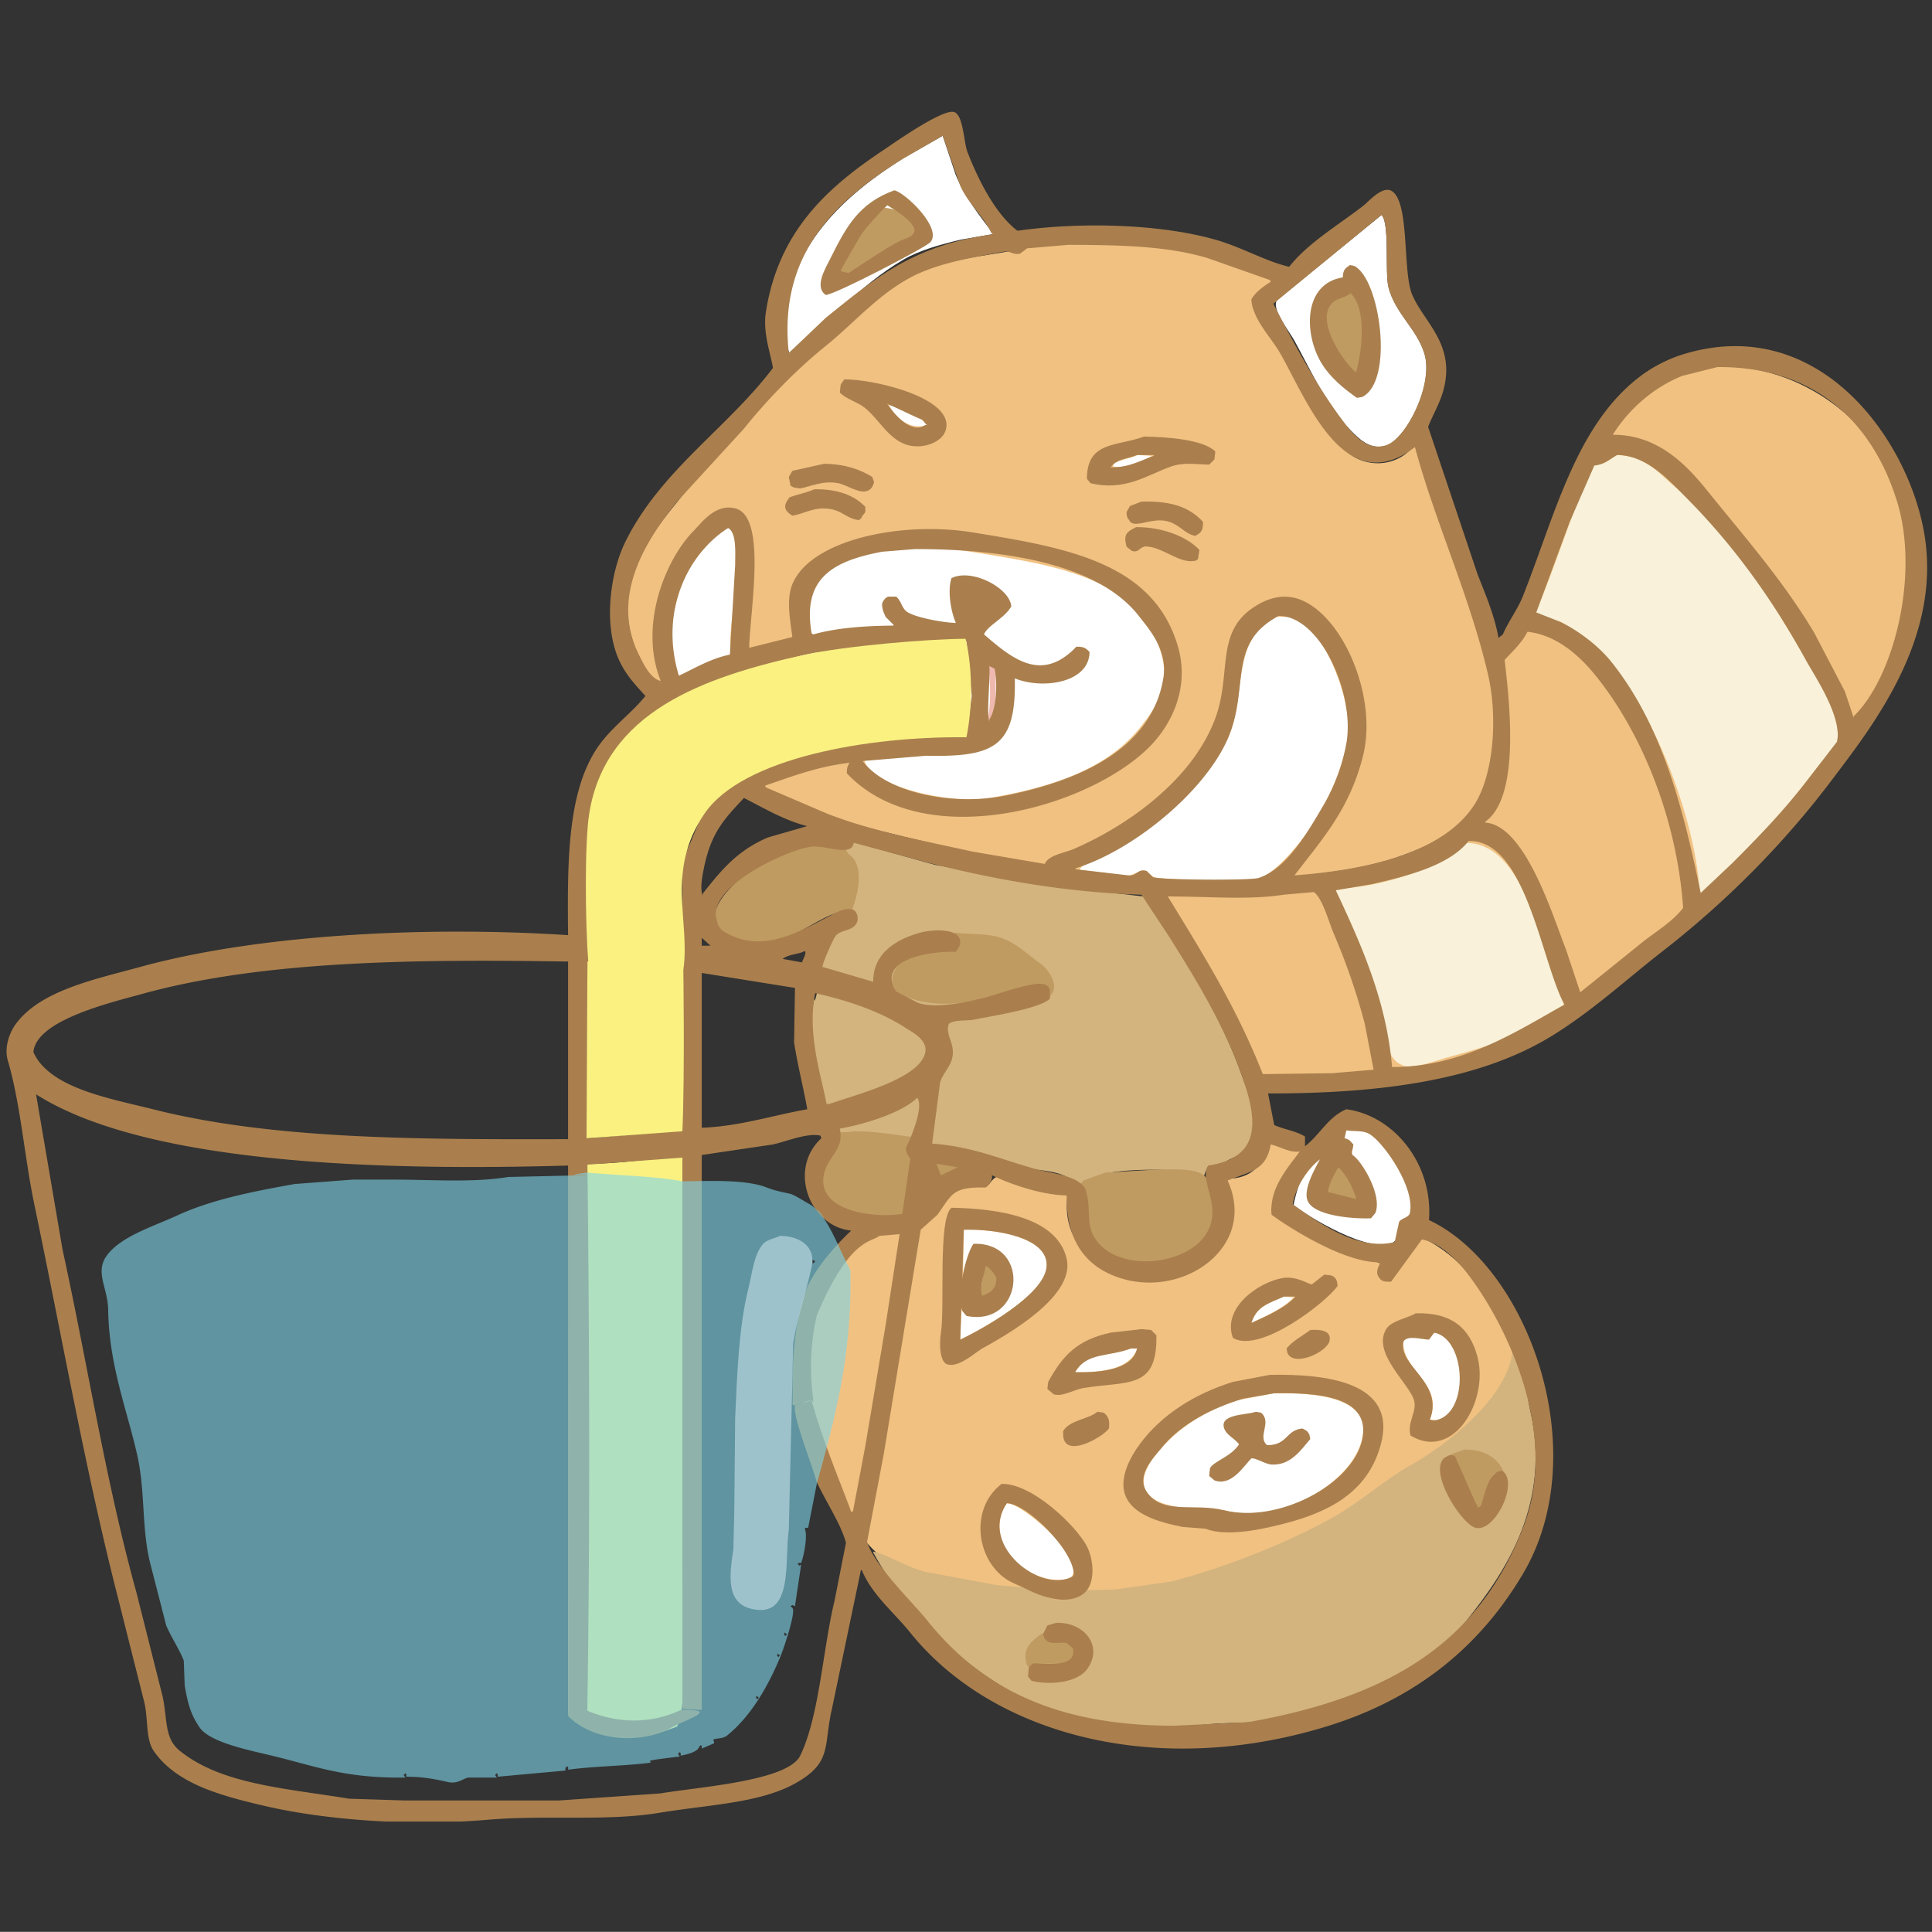 <svg xmlns="http://www.w3.org/2000/svg" xmlns:xlink="http://www.w3.org/1999/xlink" width="500.037" height="500" viewBox="0 -125.418 2197 2196.837">
  <rect x="0" y="-125.418" width="2197" height="2196.837" fill="#333333" stroke="none"/>
  <defs>
    <style>
      .cls-1 {
        fill: #f1c182;
      }

      .cls-1, .cls-10, .cls-2, .cls-3, .cls-4, .cls-5, .cls-6, .cls-7, .cls-8, .cls-9 {
        fill-rule: evenodd;
      }

      .cls-2 {
        fill: #f9f1d9;
      }

      .cls-3 {
        fill: #d3b47e;
      }

      .cls-4 {
        fill: #c09b61;
      }

      .cls-5 {
        fill: #fff;
      }

      .cls-6 {
        fill: #f0b9af;
      }

      .cls-7 {
        fill: #faf181;
      }

      .cls-8 {
        fill: #aa7f4d;
      }

      .cls-9 {
        fill: #7dd6e9;
      }

      .cls-10, .cls-9 {
        opacity: 0.6;
      }

      .cls-10 {
        fill: #c8e1ea;
      }
    </style>
    <clipPath id="clip-path">
      <rect width="2197" height="1946"/>
    </clipPath>
  </defs>
  <g clip-path="url(#clip-path)">
    <path id="形狀_55" data-name="形狀 55" class="cls-1" d="M1815,1304m-370-129c11.96,3.67,22.45,9.4,35,8-12.27,21.19-32,37.24-34,69,9.07,15.74,73.59,44.37,94,52q15.495,3.495,31,7c-2.39,3.63-5.54,8.29-3,14,2.61,5.88,6.73,6.49,13,6q18-24.495,36-49c43.94,20.67,72.13,59.33,92,104q6.495,14.505,13,29c1.52,31.24-49.86,87.71-69,103-88.81,70.94-182.05,193.46-313.54,180.84-32.73-3.14-68.68-4.44-100.46,1.16-11.85,2.09-25.09,1.26-45-3-13.46-.53-43-3-53-7-66.41-9.25-120.05-19.48-156-62-124.68-171.57-56.665-228.34-41-315,3.71-18.59,63.56-43.91,104-43l16-13c6-7.97,8.85-20.39,17-26,6.53-4.5,17.45-8.7,28-8q6,0.495,12,1c4.71-1.81,6.41-8.32,12-11,25.29,4.17,54.73,12.99,81,21-10.1,72.42,66.69,108.96,136.06,81.69,45.36-17.83,57.65-44.03,44.94-100.69C1424.9,1215.16,1436.92,1197.08,1445,1175Zm-339,76h0Zm-31,6q0.495,10.5,1,21Q1075.505,1267.5,1075,1257Zm439,68,2,2Zm-441,1c0.33,2.67.67,5.33,1,8C1073.67,1331.33,1073.33,1328.67,1073,1326Zm444,2,2,2Zm-33,3,2,2Zm121,40c-0.33.67-.67,1.33-1,2C1604.33,1372.33,1604.67,1371.67,1605,1371Zm-534,8q0.495,7.5,1,15Q1071.505,1386.5,1071,1379Zm6,45h0Zm38,185c0.33,3,.67,6,1,9C1115.67,1615,1115.33,1612,1115,1609Zm283,7c1.33,0.33,2.67.67,4,1C1400.67,1616.67,1399.33,1616.33,1398,1616Z"/>
    <path id="形狀_54" data-name="形狀 54" class="cls-1" d="M1954,291c133.84-1.977,249.31,126.2,218,275-7.49,35.6-20.85,74.789-37,102-7.33,11.665-61.67,86.335-69,98-0.33-.667-197.67,194.667-198,194-157.07,148.29-426.67,164.33-433,148-17.86-31.27-94.24-161.375-120-217-3.26-7.029,212.58-18.381,278-35,57.09-14.5,126.94-17.517,112-226-2.3-32.076,30.58-48.163,120-261,0.67-1,8.33,0,9-1,13.19-31.836,53.41-58.313,87-70Z"/>
    <path id="形狀_57" data-name="形狀 57" class="cls-2" d="M2047,912,1837,392c34.95-.256,51.42,23.315,71,39,61.72,49.452,104.89,123.914,146,194,8.34,14.216,44.51,68.879,34,96q-21,26.5-42,53c-32.03,40.772-69.82,86.692-112,117h-1c-5.44-98.1-67.28-241.535-125-287-18.75-14.77-38.93-20.084-62-32,23.94-55.516,40.92-116.344,67-169C1824.04,403.864,1829.23,397.439,1837,392Z"/>
    <path id="形狀_56" data-name="形狀 56" class="cls-2" d="M1667,833c57.82,0.422,78.02,87.5,94,133,4.38,12.482,20.1,43.12,17,53q-18.495,11.505-37,23c-28.03,16.49-60.18,25.43-95,35-10.62,2.92-42.6,15.36-53,8-18.07-8.06-15.43-34.63-21-55-14.18-51.886-32.11-100.007-54-144,0.33-.333.67-0.667,1-1C1567.16,885.018,1645.26,859.542,1667,833Z"/>
    <path id="形狀_53" data-name="形狀 53" class="cls-1" d="M1219,152c82.67-1.424,178.63,9.33,228,42q-11.505,10-23,20c0.15,20.228,20.29,40.156,29,55,24.73,42.167,43.38,93.95,82,122,24.38,17.712,57.07,11.746,73-10,0.67,0.333,1.33.667,2,1q9,26,18,52c21.83,68.671,46.99,131.2,64,203,12.04,50.83,8.23,118.929-15,154-19.58,29.556-50.3,45.22-87,58-36.06,12.557-79.15,18.442-119,22-38.5,42-215.71-1.1-370-28-193.177-43.934-287.319-66.646-351-185-13.659-7.98-23.4-33.855-29-50-25.643-73.992,20.752-127.255,51-165,51.421-64.165,110.029-131.42,174-183,33.035-26.636,62.33-60.05,104-78,34.42-14.827,85.63-17.713,119-26ZM0,0H0ZM979,463q-0.5,1-1,2l2-2h-1Zm383,45c-0.33.667-.67,1.333-1,2,0.67-.667,1.33-1.333,2-2h-1Zm-3,3c-0.33.667-.67,1.333-1,2,0.67-.667,1.33-1.333,2-2h-1Z"/>
    <path id="形狀_52" data-name="形狀 52" class="cls-3" d="M1917,1419m-197-6c13.19,11.32,15.52,45.62,20,65,24.07,104.08-25.8,181.54-72,239-49.54,61.61-128.16,94.35-221,113-27.99,5.62-56.01,2.14-87,7-52.01,8.16-114.55-1.65-154-14-88.25-27.62-172.32-107.75-213-183v-1c15.42,2.8,38.05,17.73,59,23l81,15,33,3c13.11,4.04,27.6,17.28,49,13,8.34-1.67,12.28-7.62,18-10q18-.495,36-1l63-9c61.63-15.7,138.47-46.49,189-76,28.09-16.4,54.98-40.47,81-55C1643.77,1518.67,1711.57,1467.01,1720,1413Z"/>
    <path id="形狀_51" data-name="形狀 51" class="cls-3" d="M1722,1153m-775,16c-37.326-61.29-29.88-114.73-21-159,0,16.89,14.525-65.119,12-57,13.878-47.793,44.692-75.455,22-111v-1c8.157-2.024,5.352-6.232,10-9l93,26,134,24,103,12c16.76,11.563,28.19,41.364,39,59,27.52,44.885,53.95,90.27,73,144,6.4,18.07,18,45.52,12,71-6.2,26.36-26.22,18.22-36,34-5.85-3.49-8.68-2.46-15,0q-1.995,4.995-4,10c-19.34-9.46-85.1-8.78-112-3-14.13,3.04-21.17,12.25-36,13-4.97-14.43-31.52-15.69-47-18C1087.59,1191.13,1045.14,1203.96,947,1169Zm249-176v0Zm-102,41c0.67,0.33,1.33.67,2,1C1095.33,1034.67,1094.67,1034.33,1094,1034Zm-26,72v0Z"/>
    <path id="形狀_50" data-name="形狀 50" class="cls-4" d="M1665,1523c22.3-.58,39.57,9.9,45,26-5.36-1.55-8.25-.23-12,2-3.76,14.49-7.99,28.17-15,39h-3c-5.09-7.9-24.88-58.61-30-60,0.33-.67.67-1.33,1-2Q1658.005,1525.5,1665,1523Z"/>
    <path id="形狀_49" data-name="形狀 49" class="cls-4" d="M1185,1732c3.23,2.27,2.34,5.57,5,8,4.52,4.13,18.33.93,25,2,4.37,3.17,6.5,5.73,7,13-8.46,17.6-23.14,8.96-44,12-6.26.91-4.36,4.19-10,2C1161.66,1748.98,1172.31,1741.32,1185,1732Z"/>
    <path id="形狀_48" data-name="形狀 48" class="cls-4" d="M1308,1205c20.34-.49,49.45-3.02,61,6,5.93,5.38,7.72,16,10,25,12.46,49.16-41.05,85.52-92,74-27.56-6.23-45.79-22.27-52-50-3.26-14.55,1.85-29.62-7-38,1.33-1.67,2.67-3.33,4-5q12.495-4.5,25-9Z"/>
    <path id="形狀_47" data-name="形狀 47" class="cls-4" d="M970,1161c25.5-.1,46.43,3.71,70,7-2.55,7.96,68.24,25.75,67,36,9.33,13.31-74.27,34.81-80,52-36.607,6.18-101.084-4.44-91-47,3.209-13.54.684-19.05,7-29,2.046-3.22,3.42-14.39,6-17C952.666,1161.33,966.334,1162.67,970,1161Z"/>
    <path id="形狀_46" data-name="形狀 46" class="cls-4" d="M1085,935c12.13,2.2,34.99.754,50,5,19.92,5.636,33.61,20.234,49,31,7.83,5.477,22.94,26.075,9,37,3.92-17.893-15.92-13.6-28-10-50.13,14.94-102.16,30.27-149,3-8.49-29.051,19.3-42.867,45-47,13.26-2.133,19.61,3.912,29-2,0.33-2.666.67-5.334,1-8Z"/>
    <path id="形狀_45" data-name="形狀 45" class="cls-4" d="M925,836c15.24-.2,24.983,2.782,37,4,0.921,5.756,6.648,7.428,10,13,9.224,15.335,2.7,41.2-3,56-44.135,2.788-71.139,52.188-131,33-9.458-3.032-18.918-5.923-23-14-8.1-16.027,6.759-34.008,14-42,17.729-19.567,41.446-34.412,69-44Z"/>
    <path id="形狀_40" data-name="形狀 40" class="cls-5" d="M1145,1584c18.12,0.33,84.11,58.52,75,81-0.67,1.33-1.33,2.67-2,4C1172.61,1682.5,1114.4,1628.54,1145,1584Z"/>
    <path id="形狀_39" data-name="形狀 39" class="cls-5" d="M1631,1390c50.17,6.29,30.41,108.76-1,99h-4c16.7-42.23-33.72-55.8-30-91C1608.27,1394.21,1615.8,1373.29,1631,1390Z"/>
    <path id="形狀_38" data-name="形狀 38" class="cls-5" d="M1448,1459c42.23-.88,107.77,3.01,102,46-7.4,55.09-94.62,104.13-158,87h-29c-20.63-3.38-44.12-4.81-56-17-17.06-17.51,3.96-42.61,13-53,21.52-24.72,52.13-43.98,87-55Q1427.505,1463,1448,1459Z"/>
    <path id="形狀_37" data-name="形狀 37" class="cls-5" d="M1460,1349q6,0.495,12,1c-0.67.33-1.33,0.67-2,1-11.73,12.12-31.12,20.36-47,28C1429.27,1359.66,1442.16,1357.12,1460,1349Z"/>
    <path id="形狀_36" data-name="形狀 36" class="cls-5" d="M1286,1408h7v1c-9.25,22.61-38.68,26.17-70,26v-1l2-2C1235.24,1411.15,1263.32,1417.09,1286,1408Z"/>
    <path id="形狀_35" data-name="形狀 35" class="cls-5" d="M1294,392l16,1c-0.67.333-1.33,0.667-2,1-8.8,5.7-29.45,14.022-42,11v-3C1274.26,397.206,1283.84,396.474,1294,392Z"/>
    <path id="形狀_34" data-name="形狀 34" class="cls-5" d="M1011,335c15.72,3.689,34.55,11.643,43,23C1035.31,363.947,1017.24,350,1011,335Z"/>
    <path id="形狀_33" data-name="形狀 33" class="cls-5" d="M1615,1258c-21.22,4.93-19.72,19.53-30,29-26.05,15.3-99.78-30.37-114-42,10.03-51.78,42.89-92.97,70-94C1576.91,1149.64,1617.08,1207.33,1615,1258Z"/>
    <path id="形狀_32" data-name="形狀 32" class="cls-5" d="M1096,1273c34.04-1.17,100.06,8.53,94,44-5.38,31.47-70.57,67.53-98,81C1093.28,1355.86,1094.82,1366.61,1096,1273Z"/>
    <path id="形狀_31" data-name="形狀 31" class="cls-5" d="M1072,29q7.5,22.5,15,45c10.99,25.967,27.15,46.27,43,67h-2l-35,6c-23.39,5.572-47.37,12.062-66,23-50.036,29.376-85.472,72.182-130,106v-2c-14.376-30.07,1.882-76.406,11-97,23.933-54.053,72.082-92.879,120-123Q1050.005,41.5,1072,29Z"/>
    <path id="形狀_30" data-name="形狀 30" class="cls-5" d="M1571,119c9.56,8.99,3.77,65.221,8,82,7.65,30.373,32.48,47.451,41,76,10.48,35.116-20.62,96.153-43,104-18.9,6.629-32.83-8.807-41-17-27.46-27.532-44.49-66.632-64-102-6.62-12-26.22-35.681-20-46Q1511.49,167.505,1571,119Z"/>
    <path id="形狀_29" data-name="形狀 29" class="cls-5" d="M827,475c4.526,0.859,2.975-.116,5,3,17.38,31.023-5.745,101.5-1,141-9.076,1.817-58.567,24.168-59,24-4.726-1.835-10.159-47.043-8-60C772.558,531.637,790.914,498.41,827,475Z"/>
    <path id="形狀_28" data-name="形狀 28" class="cls-5" d="M1450,576c13.38-.162,23.95.062,32,5,22.42,13.754,58.73,92.373,50,137-6.24,31.915-18.75,59.465-33,84-12.09,20.808-45.1,65.218-69,72-13.51,3.834-107.07,1.43-118-2q-4.005-3-8-6c-10.33-2.92-15.34,6.358-28,4l-48-6v-1c7.59-12.108,50.06-27.739,64-37,39.78-26.422,78.01-62,101-105C1420.49,669.6,1396.38,605.573,1450,576Z"/>
    <path id="形狀_27" data-name="形狀 27" class="cls-5" d="M923,546c17.816-41.923,102.8-56.5,168-46,103.18,16.619,208.79,28.211,231,124,7.87,33.931-10.78,59.07-24,76-37.74,48.321-99.13,69.407-173,82-45.32,7.726-136.4-13.737-142-43C884.1,649.516,903.586,591.682,923,546Zm166-17,4,1Zm-80,24q-2.5,3.5-5,7h1v-2C1006.33,556.333,1007.67,554.667,1009,553Zm138,3c0.67,0.667,1.33,1.333,2,2C1148.33,557.333,1147.67,556.667,1147,556Zm-123,3v0Zm-21,2c0.33,2,.67,4,1,6C1003.67,565,1003.33,563,1003,561Zm-9,26,4,1Zm-21,2,3,1Zm250,22c-0.33.667-.67,1.333-1,2,0.67-.667,1.33-1.333,2-2h-1Zm15,6c0.33,2,.67,4,1,6C1238.67,621,1238.33,619,1238,617Zm-44,14c0.67,0.333,1.33.667,2,1C1195.33,631.667,1194.67,631.333,1194,631Z"/>
    <path id="形狀_26" data-name="形狀 26" class="cls-6" d="M1124,630l9,5c-2.87,19.763,4.6,53.542-11,63C1127.61,678.7,1126.13,651.33,1124,630Z"/>
    <path id="形狀_25" data-name="形狀 25" class="cls-7" d="M776,1190v460c0,42.53,7.8,161.58-6,188q-7,2.505-14,5c-36.131,12.16-77.289,5.45-103-11,0.667-3.33,1.333-6.67,2-10-3-.33-6-0.67-9-1q0.5-304.47,1-609,9.5-.495,19-1,0.5-1.5,1-3l1-10C706.109,1198.29,740.542,1191.28,776,1190Z"/>
    <path id="形狀_21" data-name="形狀 21" class="cls-8" d="M1649,1529c1.67,0.33,3.33.67,5,1,1.41,0.84,22.62,52.2,27,59,1-.67,2-1.33,3-2,3.84-11.17,8.58-39.57,24-40,20.03,12.18-7.73,70.45-30,65-14.61-3.58-48.03-54.03-39-75C1641.47,1531.74,1644.1,1531.71,1649,1529Z"/>
    <path id="形狀_44" data-name="形狀 44" class="cls-4" d="M1521,1200c11.03,6.09,19.72,23.23,22,38-0.67.33-1.33,0.67-2,1q-16.005-4.005-32-8v-4Z"/>
    <path id="形狀_43" data-name="形狀 43" class="cls-4" d="M1120,1312c8.69,4.34,14.24,9.49,14,23-4.17,8.5-9.6,12.67-20,15Q1117,1331,1120,1312Z"/>
    <path id="形狀_42" data-name="形狀 42" class="cls-4" d="M1692,250m-156-44c17.17,12.352,19.77,74.922,6,94-11.32-8.339-46.97-55.73-31-79C1515.95,213.789,1529.27,213.912,1536,206Z"/>
    <path id="形狀_41" data-name="形狀 41" class="cls-4" d="M1005,111c16.35-.4,45.22,15.905,46,33l-6,8c-2.33.667-4.67,1.333-7,2q-4.995-3.5-10-7c-23.8,8.829-38.161,36.688-68,39-4.964-2.47-6.488-4.081-9-9,2.636-12.733,6.607-10.877,5-24C969.888,137.068,989.813,125.7,1005,111Z"/>
    <path id="形狀_20" data-name="形狀 20" class="cls-8" d="M1201,1720c32.02-1.17,54.49,26.78,35,53-10.46,14.07-39.36,18.55-63,13-1.33-1.67-2.67-3.33-4-5,0.33-3.67.67-7.33,1-11,1.67-1.33,3.33-2.67,5-4,20.86,0.87,49.24,3.82,45-17q-3.495-3-7-6c-6.5-1.44-16.87,1.76-22-2-3.29-2.22-3.48-4.01-5-8q2.505-4.995,5-10Z"/>
    <path id="形狀_19" data-name="形狀 19" class="cls-8" d="M1610,1368c41.8-1.13,61.52,17.71,70,49,13.59,50.18-27.04,119.8-76,90-4.11-15.19,7.66-27.04,4-40-5.46-19.33-49.3-54.86-31-82C1582.67,1376.59,1601.36,1373.21,1610,1368Zm21,22q-3,4.005-6,8c-10-.59-24.24-5.2-29,2-6.75,27.89,46.26,46.22,30,89,1.33,0.33,2.67.67,4,1C1671.38,1485.83,1668.15,1397.35,1631,1390Z"/>
    <path id="形狀_18" data-name="形狀 18" class="cls-8" d="M1139,1562c34.78-.85,85.12,48.06,97,71,8.03,15.5,10.15,43.35-4,54-18.58,13.98-48,3.09-64-5-9.91-5.01-18.81-7.63-27-14C1108.81,1642.98,1104.51,1588.25,1139,1562Zm6,22c-33.08,48.12,39.88,103.87,75,83,0.33-.67.67-1.33,1-2C1221.19,1637.92,1167.98,1584.56,1145,1584Z"/>
    <path id="形狀_17" data-name="形狀 17" class="cls-8" d="M1428,1480c2,0.33,4,.67,6,1,12.97,11.01-4.79,27.32,7,37,23.65-.13,20.93-17.13,40-19,4.07,1.96,6,2.85,8,7,0.33,1.67.67,3.33,1,5-10.06,11.65-21.91,30.24-44,29-7.19-.4-18.16-7.84-23-7-8.44,8.38-22.75,32.37-42,25-2-1.67-4-3.33-6-5,0.33-3,.67-6,1-9,4.67-8,24.08-12.97,33-27-4.06-5.73-13.12-10.24-16-16C1383.57,1482.14,1417.88,1483.91,1428,1480Z"/>
    <path id="形狀_16" data-name="形狀 16" class="cls-8" d="M1444,1438c63.06-1.19,146.19,7.58,126,80-16.88,60.56-70.03,81.8-135,95-19.66,4-47.06,6.88-64,0q-13.005-1.005-26-2c-23.39-4.66-49.09-11.71-61-28-16.2-22.16,1.7-51.93,12-66,24.44-33.4,62.18-57.32,106-71Q1423,1442,1444,1438Zm5,21-35,6c-36.49,10.88-71.79,29.44-93,56-7.62,9.55-29.89,30.82-17,50,17.84,26.54,53.61,12.45,88,21,61.53,15.29,146.13-29.59,157-80C1559.99,1461.03,1495.27,1458.23,1449,1459Z"/>
    <path id="形狀_15" data-name="形狀 15" class="cls-8" d="M1490,1387c11.18-.8,23.99.36,22,12-2.22,13-40.94,30.84-48,14-0.33-1.67-.67-3.33-1-5C1470.83,1398.8,1480.2,1394.26,1490,1387Z"/>
    <path id="形狀_14" data-name="形狀 14" class="cls-8" d="M1248,1480c2.33,0.33,4.67.67,7,1,6.48,4.7,6.85,10.36,6,18-5.74,8.5-41.22,29.65-50,15-1.91-2.87-2.15-6.65-2-12C1216.14,1489.38,1237.11,1488.81,1248,1480Z"/>
    <path id="形狀_13" data-name="形狀 13" class="cls-8" d="M1506,1324c2.67,0.33,5.33.67,8,1,4.99,2.23,6.66,5.07,7,12-13.24,18.92-88.61,77.23-119,59-12.25-33.78,27.94-62.73,56-68,16.86-3.17,31.8,8.3,34,7Zm-46,25c-17.84,8-30.79,10.74-37,30,16.21-7.3,38.92-17.11,50-30h-13Z"/>
    <path id="形狀_12" data-name="形狀 12" class="cls-8" d="M1298,1386c3.67,0.33,7.33.67,11,1l6,6c1.1,61.95-31.62,51.7-83,60-10.45,1.69-24.41,10.58-34,7q-3.495-3-7-6c0.33-2.67.67-5.33,1-8,16.28-29.79,32.73-47.67,71-56Q1280.505,1388.005,1298,1386Zm-12,22c-26.35,9.91-49.19,4.38-63,26v1c29.1,0.61,65.04-2.96,70-27h-7Z"/>
    <path id="形狀_11" data-name="形狀 11" class="cls-8" d="M1107,1289c66.3-2.22,56.96,95.19-8,82-1.67-2-3.33-4-5-6C1088.17,1344.77,1098.15,1301.54,1107,1289Zm14,25c-1.55,9.37-7.57,24.66-4,34,9.17-3.36,15.92-7.37,16-20A30.956,30.956,0,0,0,1121,1314Z"/>
    <path id="形狀_10" data-name="形狀 10" class="cls-8" d="M1082,1248c52.52,0.88,119.95,10.46,131,58,10.09,43.42-70.32,87.66-96,102-7.79,4.35-26.93,22.51-40,18-8.48-2.92-9.02-23.4-7-36C1074.6,1361.28,1066.39,1260.07,1082,1248Zm14,25q-1.995,62.49-4,125c26.65-12.86,94.32-50.69,98-82C1194.1,1281.11,1130.64,1271.83,1096,1273Z"/>
    <path id="形狀_9" data-name="形狀 9" class="cls-8" d="M1292,474c29.47-.083,57.41,10.4,72,26q-1.005,5.5-2,11c-17.01,8-37.38-13.6-58-15-7.89-.535-8.52,7.859-17,5-1.67-1.333-3.33-2.667-5-4-0.33-.333-0.67-0.667-1-1C1277.23,481.958,1281.53,479.249,1292,474Z"/>
    <path id="形狀_8" data-name="形狀 8" class="cls-8" d="M1298,445c34.14-.889,54.21,6.031,70,23,0.21,10.257-2.38,12.751-9,16-12.97-2.891-18.22-14.021-33-17-14.2-2.862-28.91,4.7-37,3-3.6-1.372-3.17-.9-5-4-2.31-2.557-2.71-4.054-3-9,1.33-2.333,2.67-4.667,4-7Z"/>
    <path id="形狀_7" data-name="形狀 7" class="cls-8" d="M937,402c22.872,0.116,40.819,6.172,55,15q1,3,2,6c-1.587,4.233-2.226,6.818-6,9-9.483,5.619-24.48-6.03-35-8-17.364-3.252-31.747,3.975-43,6l-7-1-4-2q-1-5-2-10l4-7Z"/>
    <path id="形狀_6" data-name="形狀 6" class="cls-8" d="M926,431c25.918-.631,45.691,6.832,58,20v6l-7,9c-12.575-1.105-18.33-9.333-30-12-19.856-4.537-32,4.9-46,7-10.235-6.4-10.355-11.927-3-21C905.931,437.077,916.833,435.03,926,431Z"/>
    <path id="形狀_5" data-name="形狀 5" class="cls-8" d="M1301,371c25.44,0.507,67.23,3.158,81,17-0.33,3-.67,6-1,9l-6,6c-15.72-.436-28.85-2.9-43,2-27.12,9.394-52.42,28.693-92,19-1.33-1.666-2.67-3.334-4-5C1236.07,375.97,1269.77,382.547,1301,371Zm-8,21c-12.75,5.026-22.59,4.069-30,14,21.03,0.324,33.62-7.763,49-13v-1h-19Z"/>
    <path id="形狀_4" data-name="形狀 4" class="cls-8" d="M960,306c33.232-.482,128.64,21.508,115,59-4.82,13.237-27.16,21.23-45,15-20.56-7.18-31.138-29.651-47-42-8.393-6.534-20.587-9.466-28-17q0.5-4.5,1-9Zm49,28c6.53,9.557,26.69,35.2,43,24h2c-1.67-2-3.33-4-5-6C1036.15,346.955,1023.24,339.729,1009,334Z"/>
    <path id="形狀_3" data-name="形狀 3" class="cls-8" d="M1792,159m-257,17c1.67,0.333,3.33.667,5,1,29.43,14.515,45.76,131.156,9,149l-6,1c-15.38-10.884-30.05-22.817-40-39-20.34-33.088-21.48-90.81,24-98C1527.25,181.064,1529.83,179.721,1535,176Zm1,32c-8.1,6.812-17.82,4.756-24,15-13.4,22.214,18.39,66.275,30,75C1549.13,272.728,1554.34,226.584,1536,208Z"/>
    <path id="形狀_2" data-name="形狀 2" class="cls-8" d="M1017,91c12.09,2.4,55.01,43.031,41,59-5.13,5.849-108.785,59.878-119,60-13.235-9.083-.615-29.81,5-41C962.305,132.521,976.161,105.916,1017,91Zm-8,17c-10,9.529-24.48,25.651-30,34-0.511.773-22.376,37.706-23,41l9,2c11.463-7.317,55.32-37.575,65-39C1035.29,143.155,1058.04,137.479,1009,108Z"/>
    <path id="形狀_1" data-name="形狀 1" class="cls-8" d="M646,938c-0.911-83.239-.494-157.651,30-208,15.9-26.254,39.618-41.374,58-64-11.918-12.913-23.58-25.45-31-43-17.045-40.315-8.574-98.326,8-132,40.058-81.386,115.813-129.1,168-198-3.116-18.166-11.741-40.333-8-64,14.551-92.058,70.2-141.494,134-184,9.94-6.624,67.03-47.158,80-43,10.53,3.377,11,34.63,15,45,12.18,31.581,31.75,70.87,57,90,73.45-10.424,165.08-7.7,228,11,27.94,8.3,54.49,23.754,81,30,21.37-27.357,57.57-48.5,85-70,5.19-4.064,21.36-23.05,32-16,20.28,13.441,11.72,91.9,23,118,13.43,31.076,48.35,55.566,36,106-4.06,16.588-12.55,29.735-18,44q27.99,83.491,56,167c8.73,22.548,19.58,47.252,24,73,1.67-1.333,3.33-2.667,5-4,6.09-14.476,16.74-28.207,23-44,37.37-94.312,61.17-198.566,138-253a163.5,163.5,0,0,1,49-23c145.42-41.022,243.64,88.07,267,194,27.42,124.325-55.07,228.267-104,293-54.67,72.324-119.6,137.406-191,193-41.75,32.5-80.79,68.75-127,97-80.78,49.37-191.19,65.2-322,65q3.495,18,7,36c12.6,5.34,24.65,6.66,35,13v11c17.02-12.93,26.08-33.23,47-42,54.04,7.12,98.74,61.97,94,126,113.22,53.34,188.54,263.97,107,402-49.31,83.48-122.16,142.9-224,174-194.48,59.4-380.14,8.67-473-107-17.81-22.18-43.621-43.09-55-71h-1q-16.5,78.99-33,158c-8.32,35.93-1.728,55.44-27,75-41.287,31.96-105.545,32.51-169,43-60.857,10.06-127.924,2.17-196,8-86.288,7.39-183.358.55-254-16-50.993-11.95-99.282-25.28-125-62-9.654-13.78-6.294-36.94-11-56q-15.5-61.5-31-123c-36.313-142.73-62.335-291.32-94-443-11.325-54.25-15.535-113.76-30-163-4.761-16.21,2.509-33.2,9-42,28.273-38.31,89.739-50.647,142-65C291.23,937.959,479.618,927.225,646,938ZM1072,29l-45,26C955.636,99.887,884.293,158.893,897,276l42-40c55.719-44.788,99.4-82.51,190-95-0.67-.667-1.33-1.333-2-2-8.49-18.383-26.2-33.245-35-53Q1081.995,57.5,1072,29Zm499,90q-61.5,50.495-123,101c23.28,44.849,49.29,93.58,79,133,8.81,11.695,25.89,35.308,49,28,23.01-7.278,53.67-68.551,44-103-8.08-28.8-32.76-45.954-41-76C1574.35,185.036,1580.67,128.524,1571,119Zm-356,34-47,4q-4.005,3-8,6c-8.17,1.956-10.69-3.74-20-2-33.75,6.311-66.42,11.889-94,24-42.77,18.78-72.759,55.42-107,83-33.428,26.925-66.087,60.561-93,94l-76,83c-31.635,39.79-78.291,105.7-43,175,5.363,10.531,12.107,25.327,24,29v-1c-25.061-64.113,6.781-138.483,38-170,9.028-9.114,25.128-31.785,48-25,35.3,10.473,15.7,117.054,15,158h1l48-12c-2.18-17.945-7.2-42.451,0-60,20.84-50.766,124.01-72.148,205-59,106.58,17.3,204.37,33.967,233,128,15.14,49.723-8.26,92.233-32,116-69.31,69.395-256.53,122.4-344,30-0.049-6.431.9-8.409,3-12-36.8,4.3-66.552,15.941-96,26q0.5,1,1,2l70,30c51.389,19.908,106.33,30.073,165,43l82,14c4.58-10.244,22.65-12.5,33-17a390.609,390.609,0,0,0,68-38c37.47-26.5,74.06-62.3,92-108,20.96-53.38-1-101.59,48-131,9.09-5.454,23.72-12.321,41-9,51.93,9.982,97.85,108.429,80,180-15,60.131-46.09,94.632-78,136,79.64-5.876,169.27-24.563,205-81,21.35-33.715,26.61-98.64,15-148-21.41-91.043-59.29-170.467-83-258-80.88,61.972-123.53-55.582-154-108-9.51-16.366-31.18-38.478-32-60,4.56-8.309,14.15-15,22-20-0.33-.667-0.67-1.333-1-2q-35.49-12.5-71-25C1327.1,154.278,1274.03,153.186,1215,153Zm738,139-40,10c-33.08,13.4-61.11,38.194-79,67,51.15-.332,83.89,34.332,107,63,42.27,52.436,86.18,102.109,122,162q17.505,33.5,35,67,4.995,15,10,30v-2c45.21-43.554,75.49-160.3,49-245C2130.02,357.753,2066.87,291.308,1953,292ZM1839,392c-9.38,5.521-14.91,10.816-26,12q-13.995,32-28,64Q1766,519.5,1747,571l28,11c21.73,10.938,43.49,27.7,58,46,54.99,69.332,79.45,157.735,101,262q18-17,36-34c30.01-30.007,58.9-59.969,85-94q16.995-22,34-44c6.32-27.994-25.55-74.752-35-92-38.49-70.245-83.67-132.7-138-187C1897.91,420.923,1873,392.443,1839,392ZM828,475c-46.342,29.69-78.265,94.8-56,168,17.907-8.481,36.71-19.809,58-24q3-51,6-102C836.022,501.945,837.7,480.553,828,475Zm212,24-37,3c-54.055,10.333-91.328,28.738-80,93l2,1c26.432-7.605,60.05-9.792,91-10v-1l-9-9c-1.99-5.125-3.73-7.342-4-15,1.96-4.066,2.85-6,7-8h9c5.71,4.361,6.36,12.782,12,17,9.15,6.844,42.43,12.7,56,13-5.74-12.908-9.77-36.934-5-51,23.43-11.517,66.28,11.419,68,32-6.9,13.1-27.3,22.1-31,32,32.22,27.859,65.58,55.415,105,14,8.91-.123,10.85,1.793,15,6-0.48,35.5-53.98,42.758-85,30,1.65,77.424-22.82,89.645-101,88l-72,6c26.79,35.879,101.8,51.827,164,39,79.97-16.491,164.94-51.113,178-134,4.88-31-15.78-54.346-28-70C1249.05,516.143,1143.82,498.788,1040,499Zm414,76c-59.67,32.084-32.2,81.061-58,140-26.26,59.991-107.2,126.723-173,147v1l60,7c9.74,1.168,10.71-8.183,21-5q3.495,3.5,7,7c7.39,3.239,110.31,3.979,120,1,32.32-9.934,56.87-53.7,73-81a216.482,216.482,0,0,0,27-72C1541.19,663.079,1500.99,574.613,1454,575Zm283,18c-6.93,13.277-16.44,21.651-26,32,6.32,53.864,17.08,156.216-22,184v1c45.07,3.013,76.04,103.8,92,145q7.995,24,16,48,36-29,72-58c14.87-11.6,33.65-23,45-38-7.24-102.586-47.37-198-97-261C1799.14,623.327,1772.53,596.97,1737,593ZM668,939l108,8V852c10.5-19.492,19.1-46.137,27-61l21-19c42.96-33.364,91.962-41.568,158-55l117-6,6-45q-3-31-6-62h-13l-57,2L926,617c-117.9,24.639-216.773,61.126-250,170C663.583,827.687,667.824,887.277,668,939Zm457-307c1.28,15.092-3.39,53.222,0,63v-2c8.39-13.015,9.48-41.844,6-58ZM750,650l2,2C750.608,650.077,751.9,651.4,750,650Zm96,132c-23.346,24.972-37.733,39.753-46,82-1.363,6.966-4.135,21.169-1,29v-2c21.521-27.465,39.655-49.209,74-64l45-13C892.212,807.648,868.307,793.3,846,782Zm737,306c80.62,0.18,143.05-41.54,196-71-26.33-48.642-43.81-188.272-109-186-22.19,28.017-69.49,39.68-110,49l-41,7C1546.21,945.027,1576.63,1011.08,1583,1088ZM971,833c-1.245,4.047-1.612,5.059-5,7-12.725,4.455-30.369-5.321-47-2-30.653,6.122-114.733,46.549-104,82,1.674,11.308,7.334,13.762,16,18,40.22,19.671,83.082-6.779,111-21,7.151-3.643,18.422-11.137,28-8,5.21,2.356,7.378,11.76,3,17-5.053,7.036-16.065,6.041-22,12-3.451,3.465-14.763,30.1-16,36l58,17c-0.383-33.494,28.1-48.946,54-56,12.37-3.369,37.25-4.458,43,5,4.48,6.431.3,12.712-3,17-30.93-1.1-90.85,9.07-68,45q12.495,6.5,25,13c21.81,7.15,57.46-1.43,76-6,13.65-3.37,55.85-19.3,68-15,3.65,1.65,4.31,2.389,6,6v10c-10,11.35-66.84,20.08-86,24-8.79,1.8-23.33-.18-29,5-4.48,12.55,7.31,21.8,4,38-2.4,11.71-11.52,18.69-14,29l-9,69c47.52,3.72,75.97,17.4,118,29,19.55,5.4,46.47,6.98,56,22,8.06,22.05-.45,40.19,12,58,26.16,37.43,99.98,29.72,124-4,22.79-32-7.81-61.63,4-80,57.42-8.92,57.77-46.47,39-100-20.89-59.59-52.8-111.4-84-161q-15.495-23.5-31-47c-84.91-2.436-167.62-17.338-241-36Q1014.01,844.5,971,833Zm523,56-34,3c-40.32,6.184-81.8,2.087-132,2,39.53,64.818,77.8,125.2,108,202q39.495-.495,79-1,23.505-1.995,47-4-4.995-25.995-10-52a728.664,728.664,0,0,0-35-102C1510.92,922.812,1503.96,896,1494,889ZM798,941v9h10Zm117,15c-6.271,3.893-17.981,3.422-25,9l22,4C913.317,964.744,917.856,957.858,915,956ZM646,1170V968c-172.933-2.688-347.124-1.271-485,37-35.295,9.8-120.01,29.68-123,66,18.106,41.24,88.362,52.94,136,65C310.806,1170.62,477.371,1170.33,646,1170Zm22-201v200l108-9V978Zm130,12v176c42.205-1.39,82.11-14.45,120-21-4.123-23.6-10.654-48.46-15-76q0.5-30.99,1-62Zm129,23c-9.163,45.94,6.088,90.8,13,126h3c30.322-10.74,102.12-28.45,109-58,3.52-15.13-15.18-23.92-23-29C1001.13,1024.9,964.247,1012.22,927,1004ZM798,1819q-11-.495-22-1V1191q-53.994,4.005-108,8c4.806,412.8-.618,620.74,0,621,60.761,25.46,104.328-.97,107-1,44.147-.49,7.045,9.77-13,21-27.674,15.51-83.612,18.14-116-14V1200c-207.976,5.94-478.585-.59-605-81l30,176c29.317,134.24,49.122,263.94,84,390q15,59.49,30,119c5.713,28.11,1.822,47.59,20,62,47.492,37.64,117.7,41.89,192,54q31.5,1.005,63,2H636q57.5-4.005,115-8c42.836-7.42,144.878-13.88,159-43,21.837-45.02,25.849-122.46,39-176q6.5-33,13-66c-5.821-21.58-22-45.14-33.4-69.51-5.4-20.34-27.265-73.82-24.6-86.49,1,0,10.255-3.42,19-6,11.967,45.58,37.192,104.4,45,127,0.667-.33,1.333-0.67,2-1q7-36.99,14-74,11.5-68.49,23-137,8-51.99,16-104-11.5,1.005-23,2c-9.666,7.67-33.8,2.29-71,90-13.048,55.08-3,99-4,99-3-7-21,9-24,2,1.892-1.68-4.932-67.79,14-125,11.088-33.51,51.892-71.02,53-72-48.079-5.06-71.967-70.23-34-105q-0.5-1.5-1-3c-14.6-3.56-39.284,6.77-54,10l-81,12v631Zm245-696c-17.84,17.2-59.989,30.14-88,35,5.253,24.76-13.338,30.31-18,52-8.738,40.65,53.583,50.35,89,45q4.5-30.99,9-62c-1.42-4.17-4.44-5.49-5-13C1033.78,1173.33,1051.4,1133.59,1043,1123Zm488,37c-0.67,3-1.33,6-2,9,5.86,1.32,6.7,3.47,10,7-0.64,7.32-2.55,7.62-1,12,10.27,6.25,34.33,45.79,26,66-1.67,2-3.33,4-5,6-23.68.81-62.34-3.49-71-18-8.1-12.61,8.21-39.91,13-49-13.79,10.41-27.45,30.9-31,51,26.79,18.9,72.59,53.7,116,43q2.505-11.505,5-23c3-4.24,9.23-4.28,12-9,7.33-28.59-29.47-81.46-46-91C1549.66,1159.77,1539.21,1161.43,1531,1160Zm-318,74c-27.98-.47-63.46-12.39-85-23,0.56,6.77-2.44,9.81-7,14-38.11-.8-37.97,7.27-55,31q-9.495,8.505-19,17-21,127.485-42,255-9.5,49.995-19,100c8.8,27.52,51.04,67.69,69,90,60.31,74.93,143.82,118.99,280,119q42-1.995,84-4c159.46-28.19,262.89-88.98,314-224,36.73-97.04-11.24-208.38-52-269-14.16-21.06-35.85-49.99-64-56q-17.505,24-35,48c-7.69.37-11.33-.3-14-5-3.78-4.61-1.21-10.85,1-15-0.33-.67-0.67-1.33-1-2-38.17.3-97.3-36.1-122-54-2.94-30.37,18.69-53.56,32-72-11.04,1.81-21.57-5.25-33-8-5,29.85-23.81,30.84-49,41,34.61,75.76-51.25,135.83-125,110C1234.21,1314.11,1212.22,1284.98,1213,1234Zm-148-36q2.505,6.495,5,13,9.495-4.5,19-9Q1077,1200.005,1065,1198Zm457,4c-4.91,8.26-9.94,16.99-12,28q16.005,4.005,32,8v-1C1537.25,1222.42,1531.47,1211.62,1522,1202Z"/>
    <path id="形狀_22" data-name="形狀 22" class="cls-9" d="M776,1218c30.775-.56,72.467-2.31,96,7,9.421,3.73,17.72,5.12,26,7,5.386,1.23,14.3,7.38,21,11,21.665,11.71,31.953,45.64,48,76,2.206,96.46-17.723,169.67-38,242q-5,25.5-10,51c-3.062.02-1.4-.96-4,1,3.685,5.97-.307,29.4-4,39-3.062.02-1.4-.96-4,1,0.667,0.67,1.333,1.33,2,2,0.667-.33,1.333-0.67,2-1q-3.5,23.505-7,47c-3.832-1.14-1.571-1.97-5,0,0.667,0.67,1.333,1.33,2,2,4.773,3.47-9.8,46.14-13,54-16.072,39.49-36.641,71.33-61,91-5.534,4.47-12.469,2.71-16,5,1.11,2.83.865,1.45,1,4l-14,6c-0.024-3.06.962-1.4-1-4-0.667.67-1.333,1.33-2,2-1.055,5.26-13.112,8.79-21,10-0.024-3.06.962-1.4-1-4-0.667.67-1.333,1.33-2,2l2,3c-8.519,1.12-31.413,3.6-34,5,0.333,0.67.667,1.33,1,2-29.007,3.85-62.6,3.83-94,8-0.024-3.06.962-1.4-1-4-0.667.67-1.333,1.33-2,2v3q-38.5,3.495-77,7c-0.024-3.06.962-1.4-1-4-0.667.67-1.333,1.33-2,2l2,3H532c-5.939,1.56-11.939,7.53-23,5-13.946-3.19-27.562-5.96-47-6-0.024-3.06.962-1.4-1-4-0.667.67-1.333,1.33-2,2l2,3c-69.624.78-101.072-12.69-152-25-25.091-6.06-70.095-14.78-82-32-9.736-14.08-13.471-26.8-17-48q-0.5-13.995-1-28c-4.923-12.61-14.379-26.75-20-40l-18-70c-10.2-39.56-5.515-81.99-15-124-11.6-51.39-32.01-101.8-33-165-0.388-24.75-15.088-42.34-2-61,15.732-22.43,53.813-33.86,80-46,38.939-18.05,84.652-27.12,134-36q33-2.505,66-5h46c46.117,0,90.9,3.61,131-3q44-1.005,88-2c0.333-1-30.521,1.47,1-3C724.071,1212.52,746.545,1212.48,776,1218Zm150,29c0.333,0.67.667,1.33,1,2C926.667,1248.33,926.333,1247.67,926,1247Zm1,2a18.853,18.853,0,0,1,8,8h-1Q930.5,1252.995,927,1249Zm8,8c1.923,1.39.6,0.1,2,2C936.333,1258.33,935.667,1257.67,935,1257Zm-11,50v4h1c0.667-.67,1.333-1.33,2-2C926,1308.33,925,1307.67,924,1307Zm4,12c0.333,0.67.667,1.33,1,2C928.667,1320.33,928.333,1319.67,928,1319Zm-3,5c0.333,0.67.667,1.33,1,2C925.667,1325.33,925.333,1324.67,925,1324Zm-23,124v0Zm4,29c0.333,0.67.667,1.33,1,2C906.667,1478.33,906.333,1477.67,906,1477Zm1,6c0.333,0.67.667,1.33,1,2C907.667,1484.33,907.333,1483.67,907,1483Zm1,5c0.333,0.67.667,1.33,1,2C908.667,1489.33,908.333,1488.67,908,1488Zm1,4c0.333,0.67.667,1.33,1,2C909.667,1493.33,909.333,1492.67,909,1492Zm2,9c0.333,0.67.667,1.33,1,2C911.667,1502.33,911.333,1501.67,911,1501Zm3,11c0.333,0.67.667,1.33,1,2C914.667,1513.33,914.333,1512.67,914,1512Zm1,4c0.333,0.67.667,1.33,1,2C915.667,1517.33,915.333,1516.67,915,1516Zm1,3c0.333,0.67.667,1.33,1,2C916.667,1520.33,916.333,1519.67,916,1519Zm2,7c0.333,0.67.667,1.33,1,2C918.667,1527.33,918.333,1526.67,918,1526Zm1,3c0.333,0.67.667,1.33,1,2C919.667,1530.33,919.333,1529.67,919,1529Zm1,3c0.333,0.67.667,1.33,1,2C920.667,1533.33,920.333,1532.67,920,1532Zm1,3c0.333,0.67.667,1.33,1,2C921.667,1536.33,921.333,1535.67,921,1535Zm1,3c0.333,0.67.667,1.33,1,2C922.667,1539.33,922.333,1538.67,922,1538Zm1,3c0.333,0.67.667,1.33,1,2C923.667,1542.33,923.333,1541.67,923,1541Zm4,11c0.333,0.67.667,1.33,1,2C927.667,1553.33,927.333,1552.67,927,1552Zm-35,179c0.024,3.06-.962,1.4,1,4,0.667-.67,1.333-1.33,2-2C894,1732.33,893,1731.67,892,1731Zm-8,24c0.024,3.06-.962,1.4,1,4,0.667-.67,1.333-1.33,2-2C886,1756.33,885,1755.67,884,1755Zm-24,48c0.024,3.06-.962,1.4,1,4,0.667-.67,1.333-1.33,2-2C862,1804.33,861,1803.67,860,1803Z"/>
    <path id="形狀_23" data-name="形狀 23" class="cls-10" d="M887,1280c20.466-.06,41.048,10.58,36,35-5.748,27.81-15.95,55.6-21,87q-2.5,105.99-5,212c-5.32,34.75,6.407,102.33-43,90-28.208-7.04-24.727-37.62-20-68q0.5-21.495,1-43,0.5-52.995,1-106c2.325-52.31,4.262-103.95,15-147,4.354-17.45,6.147-37.83,16-50C871.778,1284.1,879.467,1283.38,887,1280Z"/>
    <path id="形狀_24" data-name="形狀 24" class="cls-7" d="M777,978c0-12.841,1.86,119.41-1,183q-54.5,4.005-109,8,0.5-100.485,1-201h1c-3.521-42.989-4.277-134.631,1-168,18.236-115.326,128.365-155.493,246-181,44.8-9.714,137.41-17.8,182-18,8.33,34.074,7.8,79.153,1,112-110.847-1.435-254.751,23.145-298,87C756.529,865.659,785.338,922.3,777,978Z"/>
  </g>
</svg>
